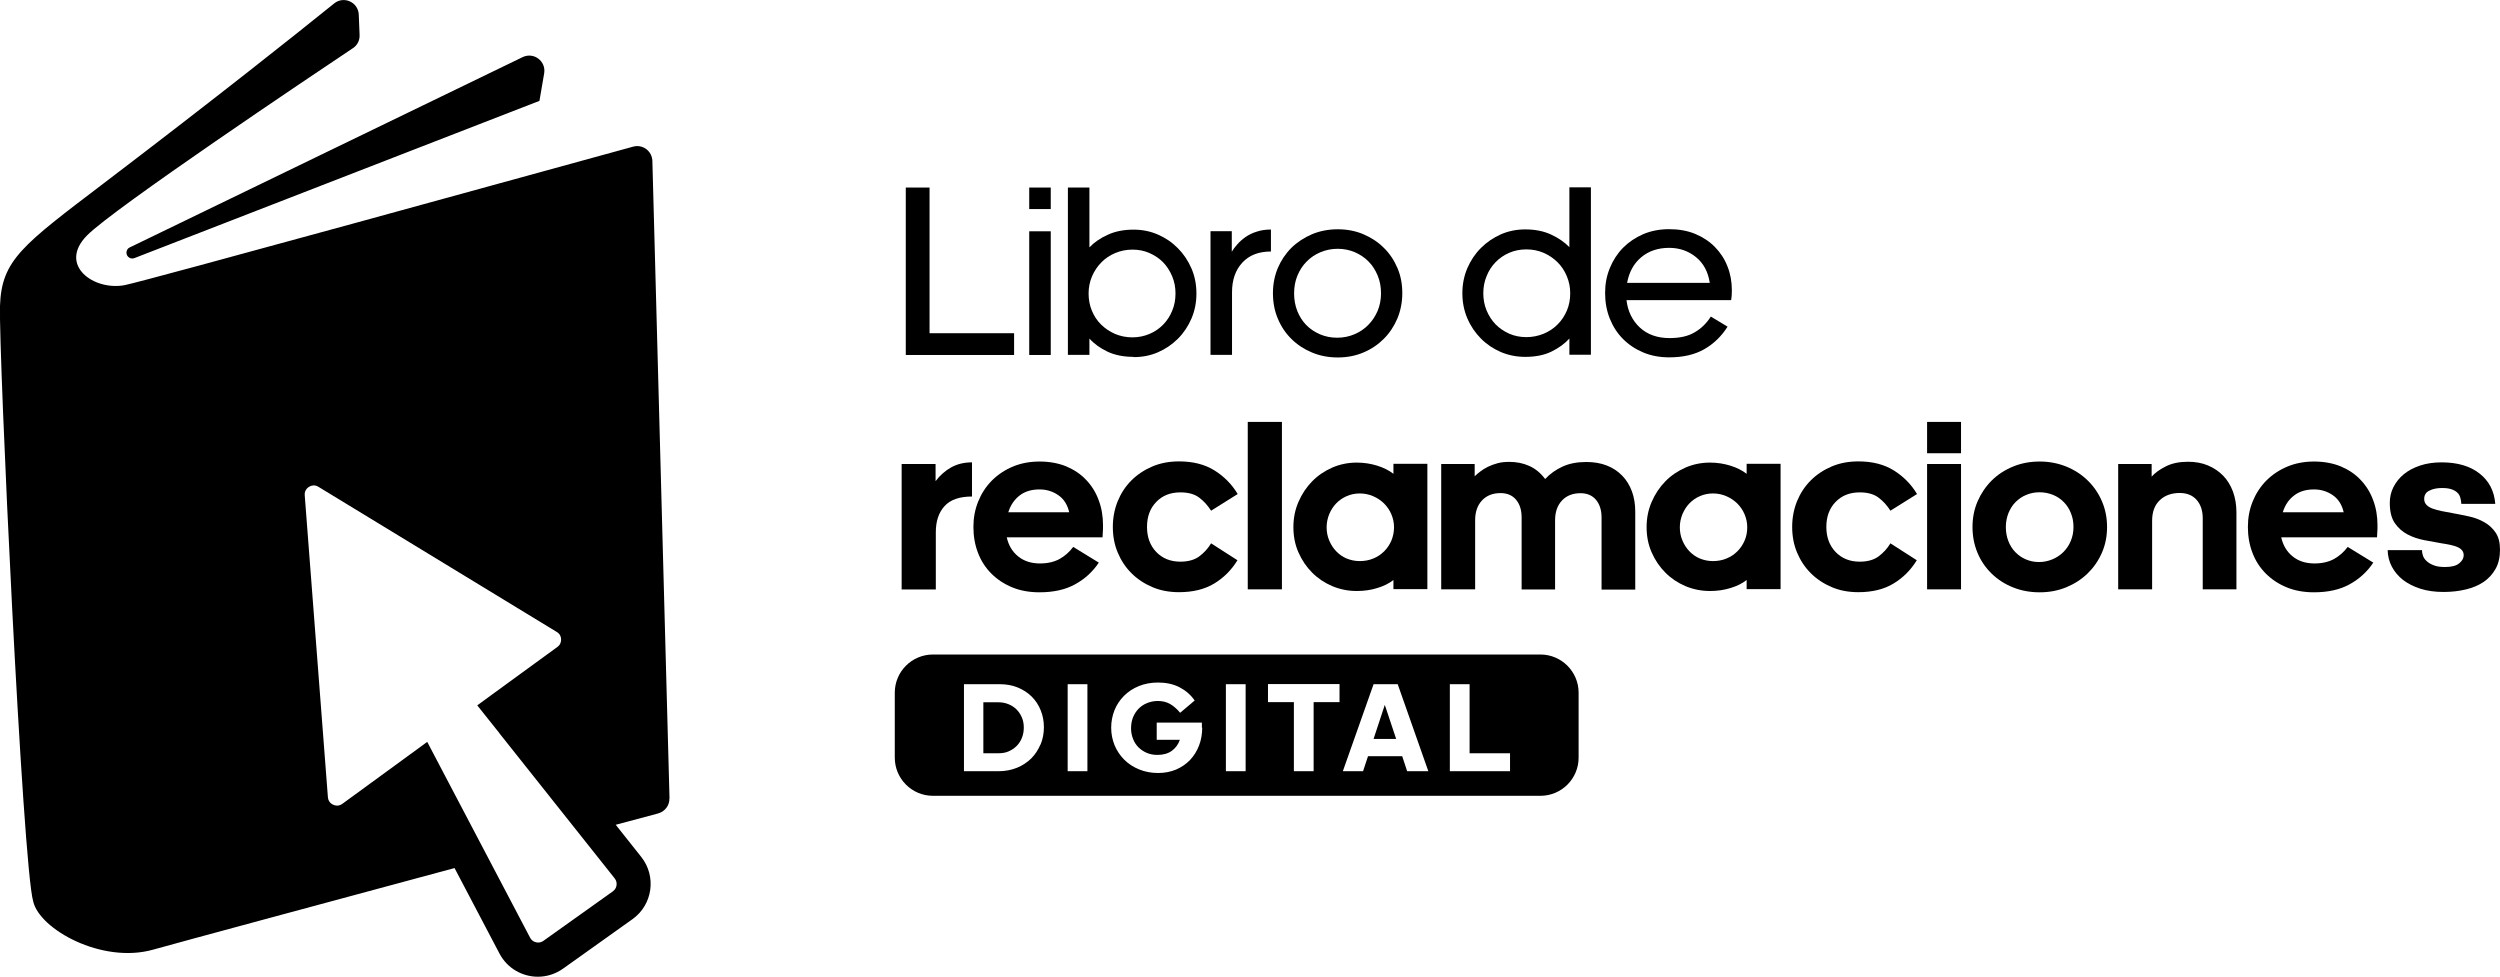 <svg class="svg-reclamaciones" data-name="Capa 2" xmlns="http://www.w3.org/2000/svg" viewBox="0 0 211.42 82.62">
	<defs>
	</defs>
	<g id="Capa_1-2" data-name="Capa 1">
	<g>
		<path class="cls" d="M10.96,20.93L44.2,4.83c.94-.45,1.99,.34,1.82,1.37l-.4,2.33L11.36,21.83c-.14,.05-.29,.04-.41-.03-.35-.19-.34-.7,.02-.88m45.64,46.6c.02,.59-.38,1.11-.95,1.27-.79,.21-2.03,.54-3.59,.96l2.16,2.72c1.3,1.64,.97,4.04-.74,5.26l-5.88,4.19c-.65,.46-1.39,.68-2.12,.68-1.31,0-2.59-.7-3.25-1.96l-3.8-7.23c-10.94,2.95-23.18,6.25-25.49,6.9-4.33,1.22-9.6-1.72-10.14-4.07C1.92,73.31-.12,29.74,0,25.87c.13-3.88,1.87-5.12,8.8-10.39C18.41,8.17,25.14,2.81,28.26,.29c.82-.66,2.03-.11,2.08,.94l.07,1.73c.02,.45-.19,.87-.56,1.11-3.4,2.27-20.29,13.59-22.5,15.85-2.47,2.52,.61,4.7,3.21,4.19,1.69-.33,35.27-9.59,42.99-11.71,.8-.22,1.59,.37,1.62,1.2l1.45,53.93Zm-14.37-5.51l-1.88-2.36,2.44-1.78,4.34-3.16c.27-.2,.32-.47,.31-.65,0-.19-.08-.45-.37-.62l-20.15-12.27c-.13-.08-.26-.12-.39-.12-.21,0-.43,.1-.58,.26-.14,.16-.21,.34-.19,.57l1.96,25.54c.04,.52,.5,.71,.78,.71,.16,0,.3-.05,.44-.15l4.47-3.26,2.71-1.98,1.56,2.97,7.14,13.59c.2,.38,.58,.41,.68,.41,.16,0,.31-.05,.44-.14l5.88-4.19c.22-.16,.29-.37,.31-.52,.02-.15,.01-.37-.16-.58l-9.74-12.26Z"></path>
		<polygon class="cls" points="76.6 15.86 78.61 15.86 78.61 28.18 85.76 28.18 85.76 30.02 76.6 30.02 76.6 15.86"></polygon>
		<path class="cls" d="M87.04,15.86h1.82v1.82h-1.82v-1.82Zm0,3.7h1.82v10.46h-1.82v-10.46Z"></path>
		<path class="cls" d="M95.87,30.18c-.85,0-1.59-.15-2.21-.44-.62-.3-1.13-.66-1.53-1.11v1.38h-1.82V15.86h1.82v5.06c.41-.43,.93-.79,1.56-1.07,.63-.29,1.35-.43,2.18-.43,.73,0,1.42,.14,2.06,.42,.64,.28,1.2,.66,1.68,1.15,.48,.48,.86,1.05,1.15,1.71,.28,.65,.42,1.36,.42,2.12s-.14,1.46-.42,2.12c-.28,.65-.66,1.22-1.15,1.71-.48,.48-1.04,.86-1.68,1.14-.64,.28-1.33,.41-2.06,.41m-.1-1.67c.51,0,.99-.1,1.44-.29s.83-.45,1.16-.79c.32-.33,.58-.72,.76-1.17,.19-.45,.28-.93,.28-1.46s-.09-.99-.28-1.45c-.19-.45-.44-.85-.76-1.18-.32-.33-.71-.59-1.16-.79s-.93-.29-1.44-.29-1.01,.1-1.46,.29c-.45,.19-.84,.45-1.17,.79-.33,.33-.59,.72-.79,1.18-.19,.45-.29,.94-.29,1.45s.09,1.01,.28,1.46c.19,.45,.44,.84,.78,1.17s.72,.59,1.18,.79c.45,.19,.94,.29,1.47,.29"></path>
		<path class="cls" d="M107.48,21.27c-1.03,0-1.84,.31-2.42,.94-.58,.63-.87,1.46-.87,2.51v5.29h-1.82v-10.46h1.8v1.74c.12-.21,.28-.42,.48-.64,.19-.22,.42-.42,.69-.61,.27-.19,.58-.34,.94-.45,.36-.12,.76-.18,1.2-.18v1.86Z"></path>
		<path class="cls" d="M113.13,19.39c.79,0,1.51,.14,2.17,.42,.66,.28,1.24,.66,1.73,1.15,.49,.48,.87,1.05,1.15,1.71,.28,.65,.41,1.36,.41,2.12s-.14,1.47-.41,2.13c-.28,.66-.66,1.24-1.15,1.73-.49,.49-1.06,.88-1.73,1.16-.66,.28-1.38,.42-2.17,.42s-1.51-.14-2.18-.42c-.67-.28-1.25-.66-1.74-1.15-.49-.48-.87-1.05-1.15-1.72-.28-.66-.41-1.38-.41-2.15s.14-1.46,.41-2.12c.28-.65,.66-1.22,1.15-1.71,.49-.48,1.07-.86,1.74-1.15,.67-.28,1.4-.42,2.18-.42m0,1.65c-.52,0-1.01,.1-1.46,.29-.45,.19-.84,.45-1.17,.79-.33,.33-.59,.73-.78,1.19-.19,.46-.28,.96-.28,1.5s.09,1.03,.27,1.49c.18,.45,.43,.85,.75,1.18,.32,.33,.71,.59,1.16,.79,.45,.19,.93,.29,1.46,.29s1.01-.1,1.46-.29c.45-.19,.84-.45,1.17-.79,.33-.33,.59-.72,.79-1.18,.19-.45,.29-.95,.29-1.49s-.09-1.04-.28-1.5c-.19-.46-.44-.86-.77-1.19-.32-.33-.71-.59-1.16-.79-.45-.19-.93-.29-1.46-.29"></path>
		<path class="cls" d="M132.72,28.63c-.4,.44-.91,.81-1.53,1.11-.62,.3-1.36,.44-2.21,.44-.73,0-1.42-.14-2.06-.41-.64-.28-1.2-.65-1.68-1.14-.48-.48-.87-1.05-1.15-1.71-.28-.65-.42-1.36-.42-2.12s.14-1.46,.42-2.12c.28-.65,.66-1.22,1.15-1.71,.48-.48,1.04-.86,1.68-1.15,.64-.28,1.33-.42,2.06-.42,.83,0,1.55,.14,2.18,.43,.63,.29,1.15,.65,1.56,1.07v-5.06h1.82v14.16h-1.82v-1.38Zm-3.64-.12c.52,0,1.01-.1,1.47-.29,.45-.19,.85-.45,1.18-.79,.33-.33,.59-.72,.78-1.17,.19-.45,.28-.93,.28-1.46s-.1-.99-.29-1.45c-.19-.45-.45-.85-.79-1.18-.33-.33-.72-.59-1.17-.79-.45-.19-.93-.29-1.46-.29s-1.01,.1-1.45,.29c-.44,.19-.82,.45-1.15,.79-.32,.33-.58,.72-.76,1.18-.19,.45-.28,.94-.28,1.45s.09,1.01,.28,1.46c.19,.45,.44,.84,.76,1.17s.71,.59,1.15,.79c.44,.19,.92,.29,1.45,.29"></path>
		<path class="cls" d="M146.1,27.62c-.51,.81-1.17,1.45-1.97,1.91-.81,.46-1.79,.69-2.97,.69-.81,0-1.55-.14-2.21-.42-.66-.28-1.23-.66-1.71-1.15-.48-.48-.84-1.05-1.11-1.72-.26-.66-.39-1.38-.39-2.15s.13-1.45,.4-2.11c.27-.66,.64-1.23,1.12-1.72,.48-.48,1.04-.86,1.71-1.15,.66-.28,1.39-.42,2.19-.42s1.55,.13,2.2,.4c.65,.27,1.21,.64,1.67,1.11,.46,.47,.82,1.02,1.06,1.64,.25,.63,.37,1.3,.37,2.02,0,.34-.02,.62-.06,.83h-8.85c.11,.95,.49,1.72,1.13,2.32,.64,.59,1.48,.89,2.51,.89,.87,0,1.58-.16,2.13-.49,.55-.32,1.01-.77,1.36-1.33l1.41,.85Zm-4.94-6.66c-.95,0-1.74,.27-2.37,.8-.63,.53-1.02,1.25-1.19,2.16h6.99c-.14-.94-.53-1.66-1.17-2.18-.64-.52-1.4-.78-2.26-.78"></path>
		<path class="cls" d="M76.25,49.84v-10.6h2.87v1.45c.36-.48,.8-.87,1.31-1.16,.52-.29,1.11-.43,1.77-.43v2.89c-1.06,0-1.84,.27-2.33,.82-.49,.54-.73,1.28-.73,2.2v4.84h-2.89Z"></path>
		<path class="cls" d="M92.93,47.57c-.52,.79-1.2,1.4-2.02,1.85-.82,.45-1.82,.67-3.01,.67-.85,0-1.62-.14-2.3-.42-.68-.28-1.27-.67-1.76-1.16-.49-.49-.87-1.07-1.13-1.75-.26-.67-.39-1.41-.39-2.19s.13-1.47,.4-2.15c.27-.67,.65-1.26,1.15-1.77,.5-.5,1.09-.9,1.78-1.19,.69-.29,1.45-.43,2.27-.43s1.59,.14,2.25,.41c.66,.28,1.22,.65,1.68,1.14,.46,.48,.82,1.05,1.06,1.71,.25,.65,.37,1.37,.37,2.14,0,.21,0,.42-.02,.64-.01,.22-.02,.34-.02,.37h-8.1c.15,.68,.47,1.21,.96,1.61,.49,.4,1.11,.6,1.85,.6,.65,0,1.2-.13,1.66-.38,.46-.26,.84-.6,1.15-1.02l2.15,1.32Zm-5.02-6.18c-.68,0-1.24,.17-1.68,.51s-.77,.81-.96,1.42h5.15c-.15-.65-.46-1.13-.93-1.45-.47-.32-.99-.48-1.57-.48"></path>
		<path class="cls" d="M104.65,47.38c-.51,.83-1.17,1.49-1.97,1.97-.81,.49-1.8,.73-2.97,.73-.83,0-1.58-.14-2.26-.43-.68-.29-1.27-.68-1.77-1.18s-.88-1.08-1.16-1.75c-.28-.67-.41-1.39-.41-2.16s.14-1.5,.41-2.17c.28-.68,.66-1.26,1.16-1.76,.5-.5,1.09-.89,1.77-1.18,.68-.29,1.44-.43,2.26-.43,1.17,0,2.17,.25,2.99,.76,.82,.51,1.48,1.18,1.97,2l-2.25,1.41c-.28-.44-.61-.81-1.01-1.11-.4-.3-.93-.44-1.59-.44-.84,0-1.52,.27-2.04,.81-.52,.54-.78,1.24-.78,2.11s.26,1.57,.78,2.12c.52,.54,1.2,.82,2.04,.82,.66,0,1.19-.15,1.59-.44,.4-.3,.74-.66,1.01-1.11l2.23,1.43Z"></path>
		<rect class="cls" x="105.52" y="35.68" width="2.89" height="14.16"></rect>
		<path class="cls" d="M117.84,49.05c-.37,.29-.83,.52-1.37,.68-.54,.17-1.12,.25-1.73,.25-.73,0-1.42-.14-2.07-.41-.65-.28-1.21-.65-1.7-1.14-.48-.48-.87-1.05-1.16-1.71-.29-.65-.43-1.37-.43-2.14s.14-1.47,.43-2.14c.29-.67,.68-1.25,1.16-1.74,.48-.49,1.05-.87,1.7-1.16,.65-.28,1.34-.42,2.07-.42,.61,0,1.18,.09,1.73,.26,.54,.17,1,.4,1.37,.69v-.85h2.87v10.6h-2.87v-.79Zm-2.85-7.32c-.4,0-.77,.08-1.11,.23-.34,.15-.63,.35-.88,.61-.25,.26-.44,.56-.59,.91-.14,.35-.22,.72-.22,1.11s.07,.77,.22,1.12c.14,.34,.34,.65,.59,.91,.25,.26,.54,.47,.88,.61,.34,.14,.71,.22,1.11,.22s.8-.07,1.15-.22c.35-.14,.66-.35,.92-.61,.26-.26,.46-.56,.61-.91,.14-.34,.22-.72,.22-1.12s-.08-.75-.23-1.11c-.15-.35-.36-.65-.62-.91-.26-.25-.57-.46-.92-.61-.35-.15-.73-.23-1.13-.23"></path>
		<path class="cls" d="M124.7,40.29c.14-.14,.3-.28,.49-.42,.19-.14,.4-.28,.65-.4,.25-.12,.52-.22,.82-.3,.3-.08,.62-.11,.98-.11,.61,0,1.17,.11,1.68,.34,.52,.23,.97,.6,1.35,1.11,.41-.44,.9-.79,1.47-1.05,.56-.26,1.23-.39,2.01-.39,.65,0,1.23,.1,1.74,.3,.51,.2,.94,.49,1.3,.86,.36,.37,.63,.82,.82,1.33,.19,.52,.28,1.09,.28,1.73v6.57h-2.85v-6.1c0-.62-.16-1.12-.47-1.49-.31-.37-.75-.56-1.31-.56-.65,0-1.17,.2-1.56,.61-.39,.41-.59,.97-.59,1.68v5.85h-2.83v-6.1c0-.62-.16-1.12-.47-1.49-.31-.37-.75-.56-1.31-.56-.65,0-1.17,.2-1.56,.61-.39,.41-.59,.97-.59,1.68v5.85h-2.87v-10.6h2.83v1.05Z"></path>
		<path class="cls" d="M147.71,49.05c-.37,.29-.83,.52-1.37,.68-.54,.17-1.12,.25-1.73,.25-.73,0-1.42-.14-2.07-.41-.65-.28-1.21-.65-1.7-1.14-.48-.48-.87-1.05-1.16-1.71-.29-.65-.43-1.37-.43-2.14s.14-1.47,.43-2.14c.29-.67,.68-1.25,1.16-1.74,.48-.49,1.05-.87,1.7-1.16,.65-.28,1.34-.42,2.07-.42,.61,0,1.18,.09,1.73,.26,.54,.17,1,.4,1.37,.69v-.85h2.87v10.6h-2.87v-.79Zm-2.85-7.32c-.4,0-.77,.08-1.11,.23-.34,.15-.63,.35-.88,.61-.25,.26-.44,.56-.59,.91-.14,.35-.22,.72-.22,1.11s.07,.77,.22,1.12c.14,.34,.34,.65,.59,.91,.25,.26,.54,.47,.88,.61,.34,.14,.71,.22,1.11,.22s.8-.07,1.15-.22c.35-.14,.66-.35,.92-.61,.26-.26,.46-.56,.61-.91,.15-.34,.22-.72,.22-1.12s-.08-.75-.23-1.11c-.15-.35-.36-.65-.62-.91-.26-.25-.57-.46-.92-.61-.35-.15-.73-.23-1.13-.23"></path>
		<path class="cls" d="M162.1,47.38c-.51,.83-1.17,1.49-1.97,1.97-.81,.49-1.8,.73-2.97,.73-.83,0-1.58-.14-2.26-.43-.68-.29-1.27-.68-1.77-1.18s-.88-1.08-1.16-1.75c-.28-.67-.41-1.39-.41-2.16s.14-1.5,.41-2.17c.28-.68,.66-1.26,1.16-1.76,.5-.5,1.09-.89,1.77-1.18,.68-.29,1.44-.43,2.26-.43,1.17,0,2.17,.25,2.99,.76,.82,.51,1.48,1.18,1.97,2l-2.25,1.41c-.28-.44-.61-.81-1.01-1.11-.4-.3-.93-.44-1.59-.44-.84,0-1.52,.27-2.04,.81-.52,.54-.78,1.24-.78,2.11s.26,1.57,.78,2.12c.52,.54,1.2,.82,2.04,.82,.66,0,1.19-.15,1.59-.44,.4-.3,.74-.66,1.01-1.11l2.23,1.43Z"></path>
		<path class="cls" d="M162.97,35.68h2.87v2.65h-2.87v-2.65Zm0,3.56h2.87v10.6h-2.87v-10.6Z"></path>
		<path class="cls" d="M172.49,39.03c.81,0,1.57,.15,2.26,.43,.7,.29,1.3,.68,1.81,1.18,.51,.5,.91,1.08,1.2,1.76,.29,.68,.43,1.4,.43,2.17s-.14,1.49-.43,2.16c-.29,.67-.69,1.25-1.2,1.75-.51,.5-1.11,.89-1.81,1.18-.7,.29-1.45,.43-2.26,.43s-1.57-.14-2.26-.42c-.7-.28-1.3-.67-1.81-1.17-.51-.5-.91-1.08-1.19-1.76-.28-.67-.42-1.4-.42-2.17s.14-1.5,.43-2.17c.29-.67,.69-1.26,1.19-1.76,.5-.5,1.1-.89,1.8-1.18,.7-.29,1.45-.43,2.26-.43m0,2.6c-.4,0-.78,.07-1.13,.22-.35,.14-.65,.35-.91,.61-.26,.26-.45,.57-.6,.93-.14,.36-.22,.75-.22,1.18s.07,.82,.21,1.18c.14,.36,.33,.67,.58,.93,.25,.26,.54,.47,.89,.62,.34,.15,.72,.23,1.12,.23s.78-.08,1.14-.23c.36-.15,.67-.36,.93-.62,.26-.26,.47-.57,.62-.93,.15-.36,.23-.75,.23-1.18s-.07-.82-.22-1.18c-.14-.36-.34-.67-.6-.93-.25-.26-.56-.47-.91-.61-.35-.14-.73-.22-1.13-.22"></path>
		<path class="cls" d="M181.96,40.31c.26-.3,.65-.59,1.18-.86,.52-.27,1.16-.4,1.9-.4,.62,0,1.18,.1,1.68,.31,.5,.21,.93,.5,1.29,.87,.36,.37,.63,.82,.83,1.35,.19,.53,.29,1.11,.29,1.75v6.51h-2.85v-6.02c0-.63-.17-1.15-.51-1.54-.34-.39-.82-.59-1.44-.59-.7,0-1.27,.21-1.69,.62-.43,.41-.64,.99-.64,1.74v5.79h-2.87v-10.6h2.83v1.08Z"></path>
		<path class="cls" d="M200.71,47.57c-.52,.79-1.2,1.4-2.02,1.85-.82,.45-1.82,.67-3.01,.67-.85,0-1.62-.14-2.3-.42-.68-.28-1.27-.67-1.76-1.16-.49-.49-.87-1.07-1.13-1.75-.26-.67-.39-1.41-.39-2.19s.13-1.47,.4-2.15c.27-.67,.65-1.26,1.15-1.77,.5-.5,1.09-.9,1.78-1.19,.69-.29,1.45-.43,2.27-.43s1.59,.14,2.25,.41c.66,.28,1.22,.65,1.68,1.14,.46,.48,.82,1.05,1.06,1.71,.25,.65,.37,1.37,.37,2.14,0,.21,0,.42-.02,.64-.01,.22-.02,.34-.02,.37h-8.1c.15,.68,.47,1.21,.96,1.61,.49,.4,1.11,.6,1.85,.6,.65,0,1.2-.13,1.66-.38,.46-.26,.84-.6,1.15-1.02l2.15,1.32Zm-5.02-6.18c-.68,0-1.24,.17-1.68,.51-.45,.34-.77,.81-.96,1.42h5.15c-.15-.65-.46-1.13-.93-1.45-.47-.32-.99-.48-1.57-.48"></path>
		<path class="cls" d="M204.82,46.51c0,.17,.03,.33,.09,.5,.06,.17,.17,.32,.32,.45,.15,.14,.35,.26,.6,.35,.25,.1,.56,.14,.95,.14,.54,0,.93-.1,1.19-.31,.25-.21,.38-.43,.38-.68,0-.17-.05-.31-.14-.42-.1-.12-.23-.21-.39-.28-.17-.07-.36-.13-.59-.18-.23-.05-.47-.09-.73-.13-.47-.08-.96-.17-1.48-.27-.52-.1-.99-.26-1.43-.49-.43-.23-.79-.55-1.07-.96-.28-.41-.42-.98-.42-1.7,0-.48,.1-.93,.31-1.34s.5-.78,.88-1.09c.38-.31,.84-.55,1.37-.73,.54-.18,1.14-.27,1.82-.27,1.35,0,2.43,.32,3.22,.95,.8,.63,1.24,1.49,1.32,2.56h-2.87c-.01-.19-.04-.37-.09-.54-.05-.17-.13-.31-.26-.42-.12-.12-.29-.21-.5-.28-.21-.07-.47-.1-.79-.1-.41,0-.77,.07-1.06,.22-.3,.14-.44,.38-.44,.71,0,.19,.06,.35,.19,.49,.12,.13,.3,.24,.52,.32,.22,.08,.48,.15,.76,.21,.29,.06,.59,.11,.91,.17,.45,.08,.92,.18,1.4,.28,.48,.1,.91,.27,1.3,.49,.39,.22,.71,.51,.96,.88,.25,.37,.37,.84,.37,1.44,0,.63-.12,1.18-.37,1.62-.25,.45-.59,.82-1.01,1.11-.43,.29-.93,.5-1.52,.64-.59,.14-1.21,.21-1.87,.21-.73,0-1.38-.09-1.95-.27-.57-.18-1.06-.43-1.47-.74-.41-.32-.72-.69-.95-1.12-.23-.43-.35-.9-.36-1.41h2.91Z"></path>
		<g>
		<path class="cls" d="M85.97,60c-.19-.19-.42-.34-.69-.45-.27-.11-.55-.16-.86-.16h-1.26v4.31h1.31c.3,0,.58-.05,.83-.16,.25-.11,.48-.26,.67-.45,.19-.19,.34-.42,.45-.69,.11-.27,.16-.56,.16-.87s-.05-.59-.16-.85c-.11-.26-.26-.49-.45-.68Z"></path>
		<polygon class="cls" points="116.16 62.49 118.07 62.49 117.11 59.61 116.16 62.49"></polygon>
		<path class="cls" d="M130.27,55.35h-51.37c-1.78,0-3.23,1.44-3.23,3.23v5.49c0,1.78,1.44,3.23,3.23,3.23h51.37c1.78,0,3.23-1.44,3.23-3.23v-5.49c0-1.78-1.45-3.23-3.23-3.23Zm-42.28,7.61c-.19,.45-.45,.85-.78,1.18-.34,.33-.74,.6-1.21,.79-.47,.19-.99,.29-1.56,.29h-2.92v-7.36h3.01c.57,0,1.08,.09,1.54,.28,.46,.19,.86,.45,1.18,.77,.33,.33,.58,.71,.76,1.16,.18,.44,.27,.92,.27,1.43s-.09,1-.28,1.46Zm3.97,2.26h-1.67v-7.36h1.67v7.36Zm9.71-3.7c0,.55-.09,1.06-.27,1.53-.18,.47-.44,.88-.76,1.22-.33,.34-.72,.61-1.18,.81-.46,.19-.96,.29-1.52,.29-.58,0-1.11-.1-1.6-.3-.49-.2-.91-.47-1.26-.82-.35-.35-.62-.75-.82-1.22-.19-.47-.29-.96-.29-1.49s.1-1.02,.28-1.48c.19-.47,.46-.87,.81-1.22,.35-.35,.76-.62,1.25-.82,.49-.2,1.03-.3,1.62-.3,.69,0,1.3,.13,1.82,.4,.52,.27,.95,.64,1.28,1.12l-1.23,1.04c-.25-.31-.53-.56-.84-.74-.31-.18-.66-.26-1.04-.26-.32,0-.62,.06-.9,.17-.28,.11-.52,.27-.72,.47-.2,.2-.36,.45-.48,.73-.11,.28-.17,.6-.17,.94,0,.32,.06,.62,.17,.9,.11,.28,.26,.51,.46,.71,.2,.2,.43,.35,.7,.47,.27,.11,.57,.17,.89,.17,.49,0,.9-.11,1.22-.34,.32-.23,.55-.54,.69-.94h-1.96v-1.45h3.82v.43Zm3.67,3.7h-1.67v-7.36h1.67v7.36Zm7.94-5.84h-2.19v5.84h-1.67v-5.84h-2.19v-1.53h6.05v1.53Zm5.72,5.84l-.42-1.27h-2.89l-.42,1.27h-1.71l2.6-7.36h2.04l2.59,7.36h-1.79Zm8.69,0h-5.08v-7.36h1.67v5.84h3.42v1.53Z"></path>
    </g>
  </g>
</g>
</svg>